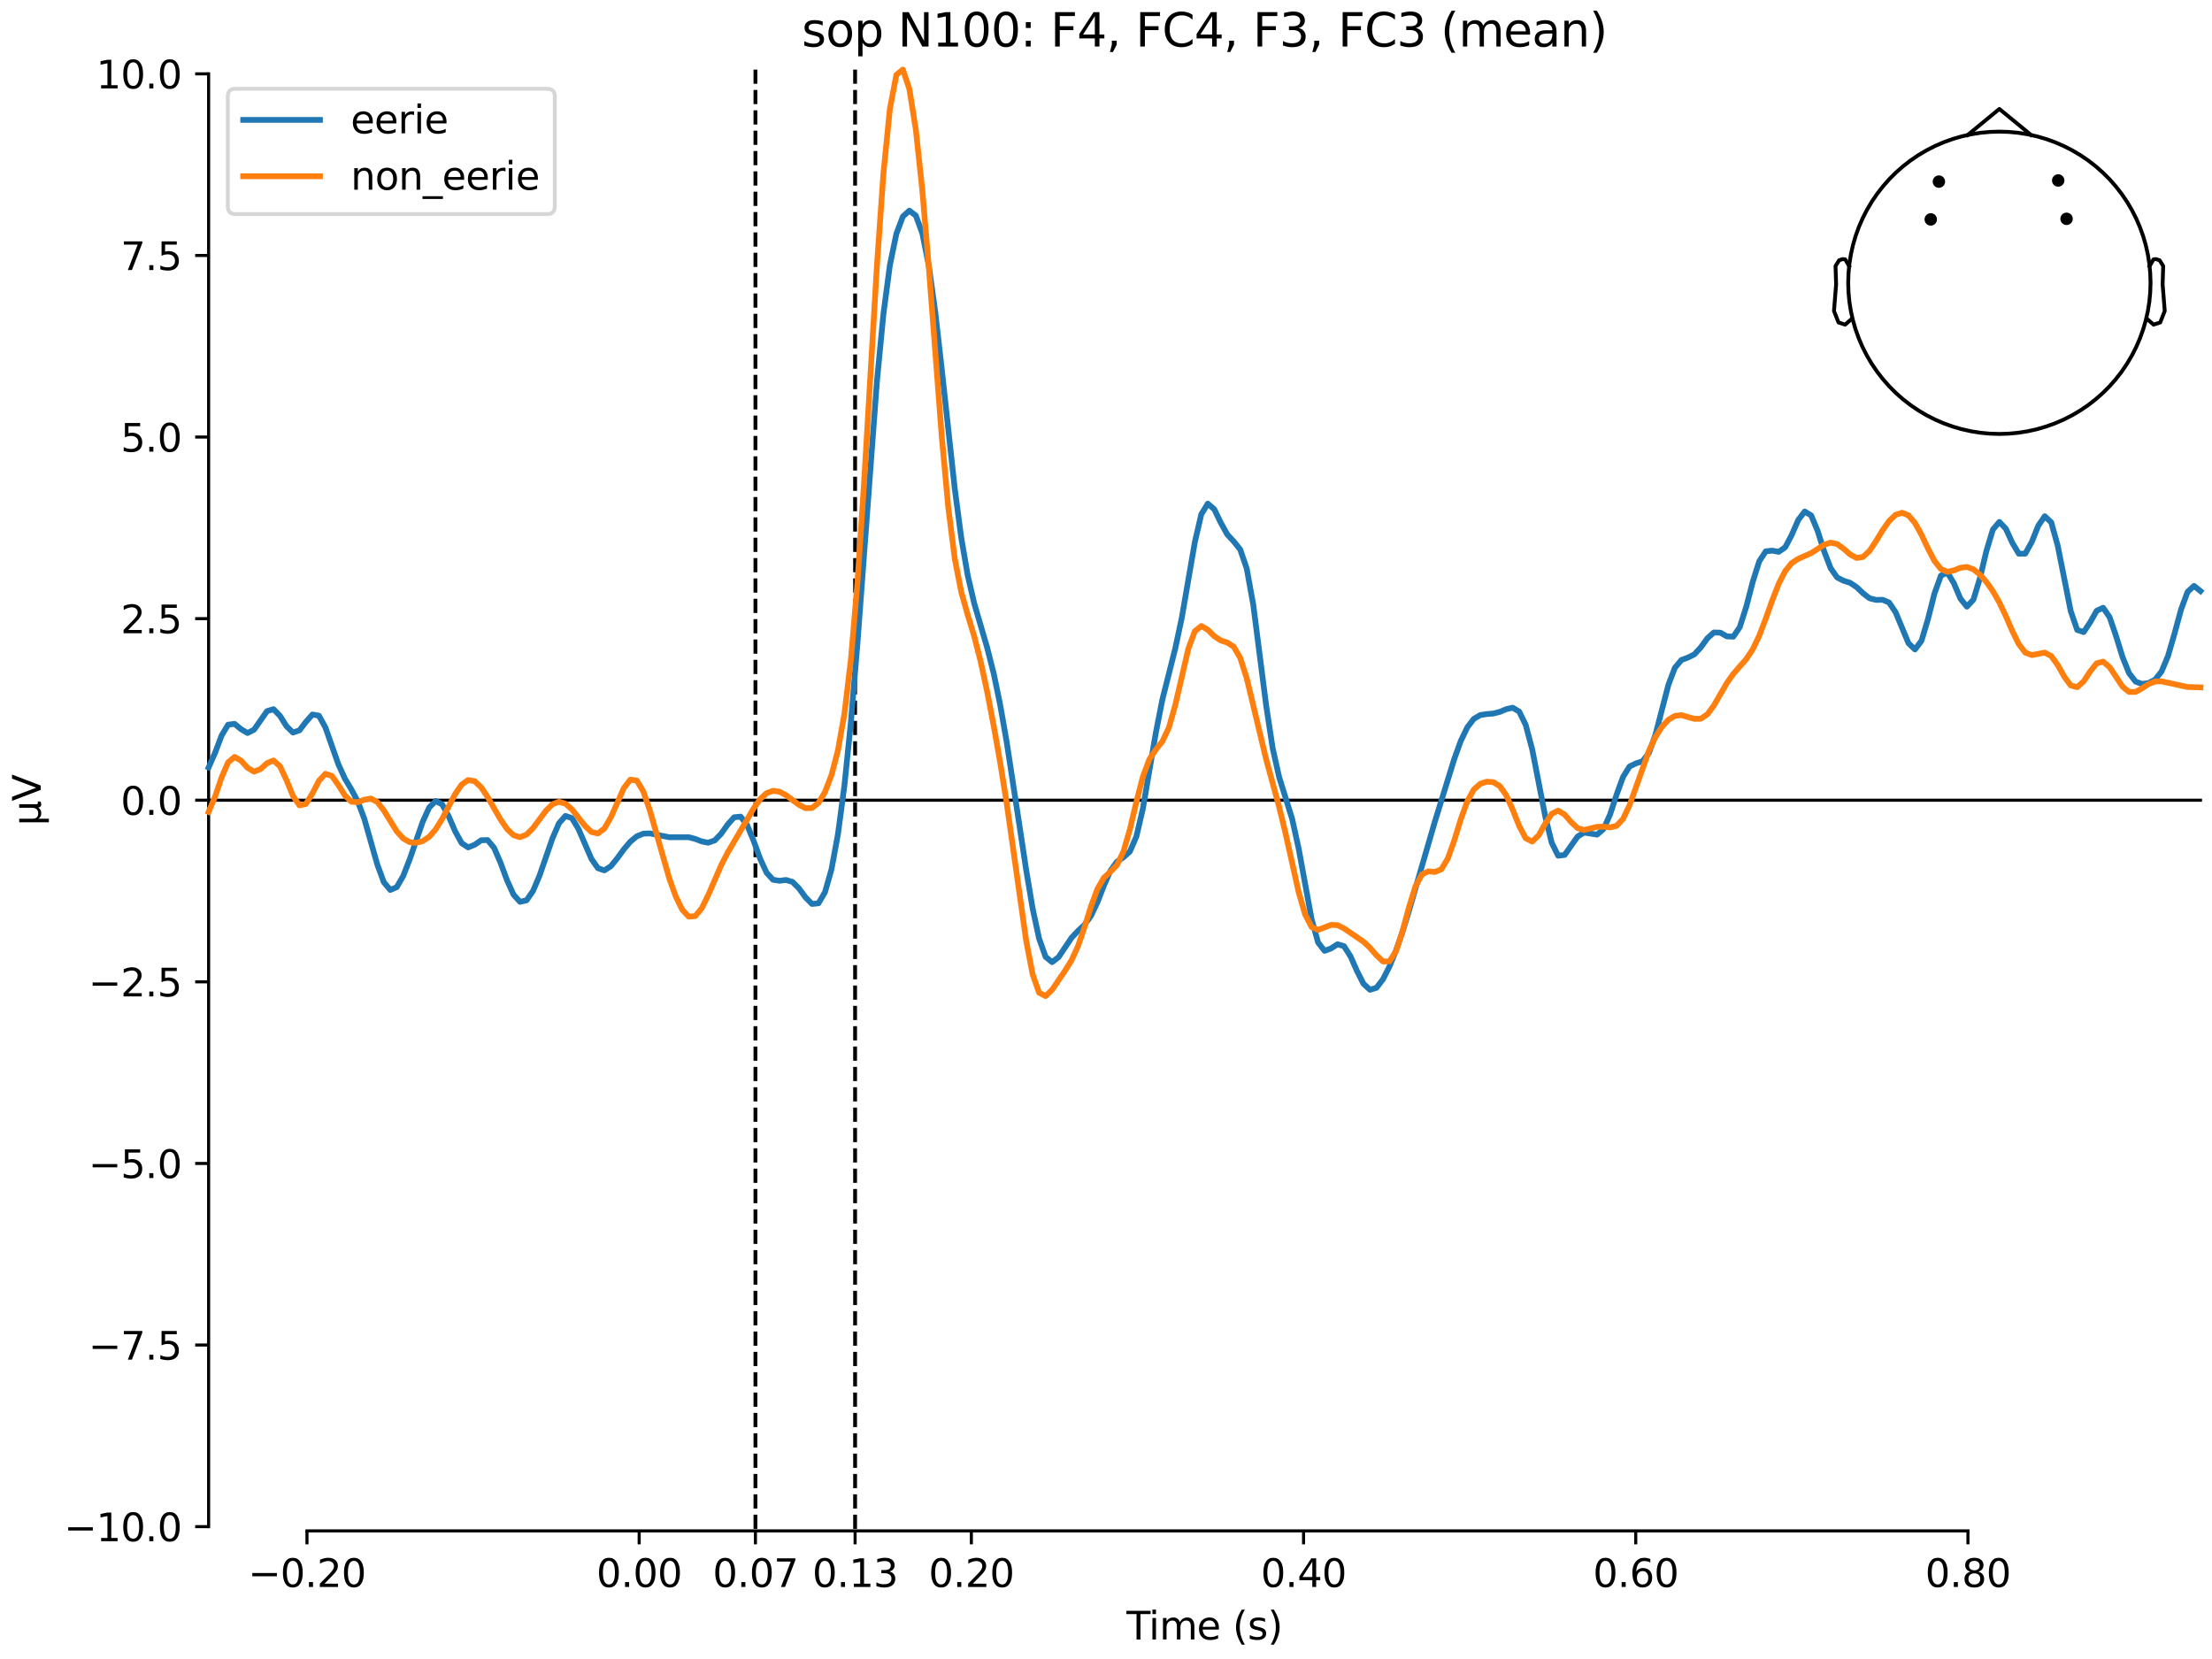 <?xml version="1.0" encoding="utf-8" standalone="no"?>
<!DOCTYPE svg PUBLIC "-//W3C//DTD SVG 1.1//EN"
  "http://www.w3.org/Graphics/SVG/1.1/DTD/svg11.dtd">
<svg xmlns:xlink="http://www.w3.org/1999/xlink" width="576pt" height="432pt" viewBox="0 0 576 432" xmlns="http://www.w3.org/2000/svg" version="1.1">
 <defs>
  <style type="text/css">*{stroke-linejoin: round; stroke-linecap: butt}</style>
 </defs>
 <g id="figure_1">
  <g id="patch_1">
   <path d="M 0 432 
L 576 432 
L 576 0 
L 0 0 
z
" style="fill: #ffffff"/>
  </g>
  <g id="axes_1">
   <g id="patch_2">
    <path d="M 54.324 398.644 
L 573 398.644 
L 573 18.118 
L 54.324 18.118 
L 54.324 398.644 
z
" style="fill: none; opacity: 0"/>
   </g>
   <g id="patch_3">
    <path d="M 54.324 397.529 
L 54.324 19.233 
" style="fill: none; stroke: #000000; stroke-width: 0.8; stroke-linejoin: miter; stroke-linecap: square"/>
   </g>
   <g id="LineCollection_1">
    <path d="M 196.715 18.118 
L 196.715 398.644 
" clip-path="url(#p5f162e9751)" style="fill: none; stroke-dasharray: 3.7,1.6; stroke-dashoffset: 0; stroke: #000000"/>
    <path d="M 222.665 18.118 
L 222.665 398.644 
" clip-path="url(#p5f162e9751)" style="fill: none; stroke-dasharray: 3.7,1.6; stroke-dashoffset: 0; stroke: #000000"/>
   </g>
   <g id="matplotlib.axis_1">
    <g id="xtick_1">
     <g id="line2d_1">
      <defs>
       <path id="m1d32b8c3c7" d="M 0 0 
L 0 3.5 
" style="stroke: #000000; stroke-width: 0.8"/>
      </defs>
      <g>
       <use xlink:href="#m1d32b8c3c7" x="79.936" y="398.644" style="stroke: #000000; stroke-width: 0.8"/>
      </g>
     </g>
     <g id="text_1">
      <!-- −0.20 -->
      <g transform="translate(64.614 413.242) scale(0.1 -0.1)">
       <defs>
        <path id="DejaVuSans-2212" d="M 678 2272 
L 4684 2272 
L 4684 1741 
L 678 1741 
L 678 2272 
z
" transform="scale(0.016)"/>
        <path id="DejaVuSans-30" d="M 2034 4250 
Q 1547 4250 1301 3770 
Q 1056 3291 1056 2328 
Q 1056 1369 1301 889 
Q 1547 409 2034 409 
Q 2525 409 2770 889 
Q 3016 1369 3016 2328 
Q 3016 3291 2770 3770 
Q 2525 4250 2034 4250 
z
M 2034 4750 
Q 2819 4750 3233 4129 
Q 3647 3509 3647 2328 
Q 3647 1150 3233 529 
Q 2819 -91 2034 -91 
Q 1250 -91 836 529 
Q 422 1150 422 2328 
Q 422 3509 836 4129 
Q 1250 4750 2034 4750 
z
" transform="scale(0.016)"/>
        <path id="DejaVuSans-2e" d="M 684 794 
L 1344 794 
L 1344 0 
L 684 0 
L 684 794 
z
" transform="scale(0.016)"/>
        <path id="DejaVuSans-32" d="M 1228 531 
L 3431 531 
L 3431 0 
L 469 0 
L 469 531 
Q 828 903 1448 1529 
Q 2069 2156 2228 2338 
Q 2531 2678 2651 2914 
Q 2772 3150 2772 3378 
Q 2772 3750 2511 3984 
Q 2250 4219 1831 4219 
Q 1534 4219 1204 4116 
Q 875 4013 500 3803 
L 500 4441 
Q 881 4594 1212 4672 
Q 1544 4750 1819 4750 
Q 2544 4750 2975 4387 
Q 3406 4025 3406 3419 
Q 3406 3131 3298 2873 
Q 3191 2616 2906 2266 
Q 2828 2175 2409 1742 
Q 1991 1309 1228 531 
z
" transform="scale(0.016)"/>
       </defs>
       <use xlink:href="#DejaVuSans-2212"/>
       <use xlink:href="#DejaVuSans-30" transform="translate(83.789 0)"/>
       <use xlink:href="#DejaVuSans-2e" transform="translate(147.412 0)"/>
       <use xlink:href="#DejaVuSans-32" transform="translate(179.199 0)"/>
       <use xlink:href="#DejaVuSans-30" transform="translate(242.822 0)"/>
      </g>
     </g>
    </g>
    <g id="xtick_2">
     <g id="line2d_2">
      <g>
       <use xlink:href="#m1d32b8c3c7" x="166.439" y="398.644" style="stroke: #000000; stroke-width: 0.8"/>
      </g>
     </g>
     <g id="text_2">
      <!-- 0.00 -->
      <g transform="translate(155.306 413.242) scale(0.1 -0.1)">
       <use xlink:href="#DejaVuSans-30"/>
       <use xlink:href="#DejaVuSans-2e" transform="translate(63.623 0)"/>
       <use xlink:href="#DejaVuSans-30" transform="translate(95.41 0)"/>
       <use xlink:href="#DejaVuSans-30" transform="translate(159.033 0)"/>
      </g>
     </g>
    </g>
    <g id="xtick_3">
     <g id="line2d_3">
      <g>
       <use xlink:href="#m1d32b8c3c7" x="196.715" y="398.644" style="stroke: #000000; stroke-width: 0.8"/>
      </g>
     </g>
     <g id="text_3">
      <!-- 0.07 -->
      <g transform="translate(185.582 413.242) scale(0.1 -0.1)">
       <defs>
        <path id="DejaVuSans-37" d="M 525 4666 
L 3525 4666 
L 3525 4397 
L 1831 0 
L 1172 0 
L 2766 4134 
L 525 4134 
L 525 4666 
z
" transform="scale(0.016)"/>
       </defs>
       <use xlink:href="#DejaVuSans-30"/>
       <use xlink:href="#DejaVuSans-2e" transform="translate(63.623 0)"/>
       <use xlink:href="#DejaVuSans-30" transform="translate(95.41 0)"/>
       <use xlink:href="#DejaVuSans-37" transform="translate(159.033 0)"/>
      </g>
     </g>
    </g>
    <g id="xtick_4">
     <g id="line2d_4">
      <g>
       <use xlink:href="#m1d32b8c3c7" x="222.665" y="398.644" style="stroke: #000000; stroke-width: 0.8"/>
      </g>
     </g>
     <g id="text_4">
      <!-- 0.13 -->
      <g transform="translate(211.533 413.242) scale(0.1 -0.1)">
       <defs>
        <path id="DejaVuSans-31" d="M 794 531 
L 1825 531 
L 1825 4091 
L 703 3866 
L 703 4441 
L 1819 4666 
L 2450 4666 
L 2450 531 
L 3481 531 
L 3481 0 
L 794 0 
L 794 531 
z
" transform="scale(0.016)"/>
        <path id="DejaVuSans-33" d="M 2597 2516 
Q 3050 2419 3304 2112 
Q 3559 1806 3559 1356 
Q 3559 666 3084 287 
Q 2609 -91 1734 -91 
Q 1441 -91 1130 -33 
Q 819 25 488 141 
L 488 750 
Q 750 597 1062 519 
Q 1375 441 1716 441 
Q 2309 441 2620 675 
Q 2931 909 2931 1356 
Q 2931 1769 2642 2001 
Q 2353 2234 1838 2234 
L 1294 2234 
L 1294 2753 
L 1863 2753 
Q 2328 2753 2575 2939 
Q 2822 3125 2822 3475 
Q 2822 3834 2567 4026 
Q 2313 4219 1838 4219 
Q 1578 4219 1281 4162 
Q 984 4106 628 3988 
L 628 4550 
Q 988 4650 1302 4700 
Q 1616 4750 1894 4750 
Q 2613 4750 3031 4423 
Q 3450 4097 3450 3541 
Q 3450 3153 3228 2886 
Q 3006 2619 2597 2516 
z
" transform="scale(0.016)"/>
       </defs>
       <use xlink:href="#DejaVuSans-30"/>
       <use xlink:href="#DejaVuSans-2e" transform="translate(63.623 0)"/>
       <use xlink:href="#DejaVuSans-31" transform="translate(95.41 0)"/>
       <use xlink:href="#DejaVuSans-33" transform="translate(159.033 0)"/>
      </g>
     </g>
    </g>
    <g id="xtick_5">
     <g id="line2d_5">
      <g>
       <use xlink:href="#m1d32b8c3c7" x="252.941" y="398.644" style="stroke: #000000; stroke-width: 0.8"/>
      </g>
     </g>
     <g id="text_5">
      <!-- 0.20 -->
      <g transform="translate(241.808 413.242) scale(0.1 -0.1)">
       <use xlink:href="#DejaVuSans-30"/>
       <use xlink:href="#DejaVuSans-2e" transform="translate(63.623 0)"/>
       <use xlink:href="#DejaVuSans-32" transform="translate(95.41 0)"/>
       <use xlink:href="#DejaVuSans-30" transform="translate(159.033 0)"/>
      </g>
     </g>
    </g>
    <g id="xtick_6">
     <g id="line2d_6">
      <g>
       <use xlink:href="#m1d32b8c3c7" x="339.443" y="398.644" style="stroke: #000000; stroke-width: 0.8"/>
      </g>
     </g>
     <g id="text_6">
      <!-- 0.40 -->
      <g transform="translate(328.311 413.242) scale(0.1 -0.1)">
       <defs>
        <path id="DejaVuSans-34" d="M 2419 4116 
L 825 1625 
L 2419 1625 
L 2419 4116 
z
M 2253 4666 
L 3047 4666 
L 3047 1625 
L 3713 1625 
L 3713 1100 
L 3047 1100 
L 3047 0 
L 2419 0 
L 2419 1100 
L 313 1100 
L 313 1709 
L 2253 4666 
z
" transform="scale(0.016)"/>
       </defs>
       <use xlink:href="#DejaVuSans-30"/>
       <use xlink:href="#DejaVuSans-2e" transform="translate(63.623 0)"/>
       <use xlink:href="#DejaVuSans-34" transform="translate(95.41 0)"/>
       <use xlink:href="#DejaVuSans-30" transform="translate(159.033 0)"/>
      </g>
     </g>
    </g>
    <g id="xtick_7">
     <g id="line2d_7">
      <g>
       <use xlink:href="#m1d32b8c3c7" x="425.946" y="398.644" style="stroke: #000000; stroke-width: 0.8"/>
      </g>
     </g>
     <g id="text_7">
      <!-- 0.60 -->
      <g transform="translate(414.813 413.242) scale(0.1 -0.1)">
       <defs>
        <path id="DejaVuSans-36" d="M 2113 2584 
Q 1688 2584 1439 2293 
Q 1191 2003 1191 1497 
Q 1191 994 1439 701 
Q 1688 409 2113 409 
Q 2538 409 2786 701 
Q 3034 994 3034 1497 
Q 3034 2003 2786 2293 
Q 2538 2584 2113 2584 
z
M 3366 4563 
L 3366 3988 
Q 3128 4100 2886 4159 
Q 2644 4219 2406 4219 
Q 1781 4219 1451 3797 
Q 1122 3375 1075 2522 
Q 1259 2794 1537 2939 
Q 1816 3084 2150 3084 
Q 2853 3084 3261 2657 
Q 3669 2231 3669 1497 
Q 3669 778 3244 343 
Q 2819 -91 2113 -91 
Q 1303 -91 875 529 
Q 447 1150 447 2328 
Q 447 3434 972 4092 
Q 1497 4750 2381 4750 
Q 2619 4750 2861 4703 
Q 3103 4656 3366 4563 
z
" transform="scale(0.016)"/>
       </defs>
       <use xlink:href="#DejaVuSans-30"/>
       <use xlink:href="#DejaVuSans-2e" transform="translate(63.623 0)"/>
       <use xlink:href="#DejaVuSans-36" transform="translate(95.41 0)"/>
       <use xlink:href="#DejaVuSans-30" transform="translate(159.033 0)"/>
      </g>
     </g>
    </g>
    <g id="xtick_8">
     <g id="line2d_8">
      <g>
       <use xlink:href="#m1d32b8c3c7" x="512.448" y="398.644" style="stroke: #000000; stroke-width: 0.8"/>
      </g>
     </g>
     <g id="text_8">
      <!-- 0.80 -->
      <g transform="translate(501.315 413.242) scale(0.1 -0.1)">
       <defs>
        <path id="DejaVuSans-38" d="M 2034 2216 
Q 1584 2216 1326 1975 
Q 1069 1734 1069 1313 
Q 1069 891 1326 650 
Q 1584 409 2034 409 
Q 2484 409 2743 651 
Q 3003 894 3003 1313 
Q 3003 1734 2745 1975 
Q 2488 2216 2034 2216 
z
M 1403 2484 
Q 997 2584 770 2862 
Q 544 3141 544 3541 
Q 544 4100 942 4425 
Q 1341 4750 2034 4750 
Q 2731 4750 3128 4425 
Q 3525 4100 3525 3541 
Q 3525 3141 3298 2862 
Q 3072 2584 2669 2484 
Q 3125 2378 3379 2068 
Q 3634 1759 3634 1313 
Q 3634 634 3220 271 
Q 2806 -91 2034 -91 
Q 1263 -91 848 271 
Q 434 634 434 1313 
Q 434 1759 690 2068 
Q 947 2378 1403 2484 
z
M 1172 3481 
Q 1172 3119 1398 2916 
Q 1625 2713 2034 2713 
Q 2441 2713 2670 2916 
Q 2900 3119 2900 3481 
Q 2900 3844 2670 4047 
Q 2441 4250 2034 4250 
Q 1625 4250 1398 4047 
Q 1172 3844 1172 3481 
z
" transform="scale(0.016)"/>
       </defs>
       <use xlink:href="#DejaVuSans-30"/>
       <use xlink:href="#DejaVuSans-2e" transform="translate(63.623 0)"/>
       <use xlink:href="#DejaVuSans-38" transform="translate(95.41 0)"/>
       <use xlink:href="#DejaVuSans-30" transform="translate(159.033 0)"/>
      </g>
     </g>
    </g>
    <g id="text_9">
     <!-- Time (s) -->
     <g transform="translate(293.333 426.92) scale(0.1 -0.1)">
      <defs>
       <path id="DejaVuSans-54" d="M -19 4666 
L 3928 4666 
L 3928 4134 
L 2272 4134 
L 2272 0 
L 1638 0 
L 1638 4134 
L -19 4134 
L -19 4666 
z
" transform="scale(0.016)"/>
       <path id="DejaVuSans-69" d="M 603 3500 
L 1178 3500 
L 1178 0 
L 603 0 
L 603 3500 
z
M 603 4863 
L 1178 4863 
L 1178 4134 
L 603 4134 
L 603 4863 
z
" transform="scale(0.016)"/>
       <path id="DejaVuSans-6d" d="M 3328 2828 
Q 3544 3216 3844 3400 
Q 4144 3584 4550 3584 
Q 5097 3584 5394 3201 
Q 5691 2819 5691 2113 
L 5691 0 
L 5113 0 
L 5113 2094 
Q 5113 2597 4934 2840 
Q 4756 3084 4391 3084 
Q 3944 3084 3684 2787 
Q 3425 2491 3425 1978 
L 3425 0 
L 2847 0 
L 2847 2094 
Q 2847 2600 2669 2842 
Q 2491 3084 2119 3084 
Q 1678 3084 1418 2786 
Q 1159 2488 1159 1978 
L 1159 0 
L 581 0 
L 581 3500 
L 1159 3500 
L 1159 2956 
Q 1356 3278 1631 3431 
Q 1906 3584 2284 3584 
Q 2666 3584 2933 3390 
Q 3200 3197 3328 2828 
z
" transform="scale(0.016)"/>
       <path id="DejaVuSans-65" d="M 3597 1894 
L 3597 1613 
L 953 1613 
Q 991 1019 1311 708 
Q 1631 397 2203 397 
Q 2534 397 2845 478 
Q 3156 559 3463 722 
L 3463 178 
Q 3153 47 2828 -22 
Q 2503 -91 2169 -91 
Q 1331 -91 842 396 
Q 353 884 353 1716 
Q 353 2575 817 3079 
Q 1281 3584 2069 3584 
Q 2775 3584 3186 3129 
Q 3597 2675 3597 1894 
z
M 3022 2063 
Q 3016 2534 2758 2815 
Q 2500 3097 2075 3097 
Q 1594 3097 1305 2825 
Q 1016 2553 972 2059 
L 3022 2063 
z
" transform="scale(0.016)"/>
       <path id="DejaVuSans-20" transform="scale(0.016)"/>
       <path id="DejaVuSans-28" d="M 1984 4856 
Q 1566 4138 1362 3434 
Q 1159 2731 1159 2009 
Q 1159 1288 1364 580 
Q 1569 -128 1984 -844 
L 1484 -844 
Q 1016 -109 783 600 
Q 550 1309 550 2009 
Q 550 2706 781 3412 
Q 1013 4119 1484 4856 
L 1984 4856 
z
" transform="scale(0.016)"/>
       <path id="DejaVuSans-73" d="M 2834 3397 
L 2834 2853 
Q 2591 2978 2328 3040 
Q 2066 3103 1784 3103 
Q 1356 3103 1142 2972 
Q 928 2841 928 2578 
Q 928 2378 1081 2264 
Q 1234 2150 1697 2047 
L 1894 2003 
Q 2506 1872 2764 1633 
Q 3022 1394 3022 966 
Q 3022 478 2636 193 
Q 2250 -91 1575 -91 
Q 1294 -91 989 -36 
Q 684 19 347 128 
L 347 722 
Q 666 556 975 473 
Q 1284 391 1588 391 
Q 1994 391 2212 530 
Q 2431 669 2431 922 
Q 2431 1156 2273 1281 
Q 2116 1406 1581 1522 
L 1381 1569 
Q 847 1681 609 1914 
Q 372 2147 372 2553 
Q 372 3047 722 3315 
Q 1072 3584 1716 3584 
Q 2034 3584 2315 3537 
Q 2597 3491 2834 3397 
z
" transform="scale(0.016)"/>
       <path id="DejaVuSans-29" d="M 513 4856 
L 1013 4856 
Q 1481 4119 1714 3412 
Q 1947 2706 1947 2009 
Q 1947 1309 1714 600 
Q 1481 -109 1013 -844 
L 513 -844 
Q 928 -128 1133 580 
Q 1338 1288 1338 2009 
Q 1338 2731 1133 3434 
Q 928 4138 513 4856 
z
" transform="scale(0.016)"/>
      </defs>
      <use xlink:href="#DejaVuSans-54"/>
      <use xlink:href="#DejaVuSans-69" transform="translate(57.959 0)"/>
      <use xlink:href="#DejaVuSans-6d" transform="translate(85.742 0)"/>
      <use xlink:href="#DejaVuSans-65" transform="translate(183.154 0)"/>
      <use xlink:href="#DejaVuSans-20" transform="translate(244.678 0)"/>
      <use xlink:href="#DejaVuSans-28" transform="translate(276.465 0)"/>
      <use xlink:href="#DejaVuSans-73" transform="translate(315.479 0)"/>
      <use xlink:href="#DejaVuSans-29" transform="translate(367.578 0)"/>
     </g>
    </g>
   </g>
   <g id="matplotlib.axis_2">
    <g id="ytick_1">
     <g id="line2d_9">
      <defs>
       <path id="m1093e16b75" d="M 0 0 
L -3.5 0 
" style="stroke: #000000; stroke-width: 0.8"/>
      </defs>
      <g>
       <use xlink:href="#m1093e16b75" x="54.324" y="397.529" style="stroke: #000000; stroke-width: 0.8"/>
      </g>
     </g>
     <g id="text_10">
      <!-- −10.0 -->
      <g transform="translate(16.678 401.329) scale(0.1 -0.1)">
       <use xlink:href="#DejaVuSans-2212"/>
       <use xlink:href="#DejaVuSans-31" transform="translate(83.789 0)"/>
       <use xlink:href="#DejaVuSans-30" transform="translate(147.412 0)"/>
       <use xlink:href="#DejaVuSans-2e" transform="translate(211.035 0)"/>
       <use xlink:href="#DejaVuSans-30" transform="translate(242.822 0)"/>
      </g>
     </g>
    </g>
    <g id="ytick_2">
     <g id="line2d_10">
      <g>
       <use xlink:href="#m1093e16b75" x="54.324" y="350.242" style="stroke: #000000; stroke-width: 0.8"/>
      </g>
     </g>
     <g id="text_11">
      <!-- −7.5 -->
      <g transform="translate(23.041 354.041) scale(0.1 -0.1)">
       <defs>
        <path id="DejaVuSans-35" d="M 691 4666 
L 3169 4666 
L 3169 4134 
L 1269 4134 
L 1269 2991 
Q 1406 3038 1543 3061 
Q 1681 3084 1819 3084 
Q 2600 3084 3056 2656 
Q 3513 2228 3513 1497 
Q 3513 744 3044 326 
Q 2575 -91 1722 -91 
Q 1428 -91 1123 -41 
Q 819 9 494 109 
L 494 744 
Q 775 591 1075 516 
Q 1375 441 1709 441 
Q 2250 441 2565 725 
Q 2881 1009 2881 1497 
Q 2881 1984 2565 2268 
Q 2250 2553 1709 2553 
Q 1456 2553 1204 2497 
Q 953 2441 691 2322 
L 691 4666 
z
" transform="scale(0.016)"/>
       </defs>
       <use xlink:href="#DejaVuSans-2212"/>
       <use xlink:href="#DejaVuSans-37" transform="translate(83.789 0)"/>
       <use xlink:href="#DejaVuSans-2e" transform="translate(147.412 0)"/>
       <use xlink:href="#DejaVuSans-35" transform="translate(179.199 0)"/>
      </g>
     </g>
    </g>
    <g id="ytick_3">
     <g id="line2d_11">
      <g>
       <use xlink:href="#m1093e16b75" x="54.324" y="302.955" style="stroke: #000000; stroke-width: 0.8"/>
      </g>
     </g>
     <g id="text_12">
      <!-- −5.0 -->
      <g transform="translate(23.041 306.754) scale(0.1 -0.1)">
       <use xlink:href="#DejaVuSans-2212"/>
       <use xlink:href="#DejaVuSans-35" transform="translate(83.789 0)"/>
       <use xlink:href="#DejaVuSans-2e" transform="translate(147.412 0)"/>
       <use xlink:href="#DejaVuSans-30" transform="translate(179.199 0)"/>
      </g>
     </g>
    </g>
    <g id="ytick_4">
     <g id="line2d_12">
      <g>
       <use xlink:href="#m1093e16b75" x="54.324" y="255.668" style="stroke: #000000; stroke-width: 0.8"/>
      </g>
     </g>
     <g id="text_13">
      <!-- −2.5 -->
      <g transform="translate(23.041 259.467) scale(0.1 -0.1)">
       <use xlink:href="#DejaVuSans-2212"/>
       <use xlink:href="#DejaVuSans-32" transform="translate(83.789 0)"/>
       <use xlink:href="#DejaVuSans-2e" transform="translate(147.412 0)"/>
       <use xlink:href="#DejaVuSans-35" transform="translate(179.199 0)"/>
      </g>
     </g>
    </g>
    <g id="ytick_5">
     <g id="line2d_13">
      <g>
       <use xlink:href="#m1093e16b75" x="54.324" y="208.381" style="stroke: #000000; stroke-width: 0.8"/>
      </g>
     </g>
     <g id="text_14">
      <!-- 0.0 -->
      <g transform="translate(31.421 212.18) scale(0.1 -0.1)">
       <use xlink:href="#DejaVuSans-30"/>
       <use xlink:href="#DejaVuSans-2e" transform="translate(63.623 0)"/>
       <use xlink:href="#DejaVuSans-30" transform="translate(95.41 0)"/>
      </g>
     </g>
    </g>
    <g id="ytick_6">
     <g id="line2d_14">
      <g>
       <use xlink:href="#m1093e16b75" x="54.324" y="161.094" style="stroke: #000000; stroke-width: 0.8"/>
      </g>
     </g>
     <g id="text_15">
      <!-- 2.5 -->
      <g transform="translate(31.421 164.893) scale(0.1 -0.1)">
       <use xlink:href="#DejaVuSans-32"/>
       <use xlink:href="#DejaVuSans-2e" transform="translate(63.623 0)"/>
       <use xlink:href="#DejaVuSans-35" transform="translate(95.41 0)"/>
      </g>
     </g>
    </g>
    <g id="ytick_7">
     <g id="line2d_15">
      <g>
       <use xlink:href="#m1093e16b75" x="54.324" y="113.807" style="stroke: #000000; stroke-width: 0.8"/>
      </g>
     </g>
     <g id="text_16">
      <!-- 5.0 -->
      <g transform="translate(31.421 117.606) scale(0.1 -0.1)">
       <use xlink:href="#DejaVuSans-35"/>
       <use xlink:href="#DejaVuSans-2e" transform="translate(63.623 0)"/>
       <use xlink:href="#DejaVuSans-30" transform="translate(95.41 0)"/>
      </g>
     </g>
    </g>
    <g id="ytick_8">
     <g id="line2d_16">
      <g>
       <use xlink:href="#m1093e16b75" x="54.324" y="66.52" style="stroke: #000000; stroke-width: 0.8"/>
      </g>
     </g>
     <g id="text_17">
      <!-- 7.5 -->
      <g transform="translate(31.421 70.319) scale(0.1 -0.1)">
       <use xlink:href="#DejaVuSans-37"/>
       <use xlink:href="#DejaVuSans-2e" transform="translate(63.623 0)"/>
       <use xlink:href="#DejaVuSans-35" transform="translate(95.41 0)"/>
      </g>
     </g>
    </g>
    <g id="ytick_9">
     <g id="line2d_17">
      <g>
       <use xlink:href="#m1093e16b75" x="54.324" y="19.233" style="stroke: #000000; stroke-width: 0.8"/>
      </g>
     </g>
     <g id="text_18">
      <!-- 10.0 -->
      <g transform="translate(25.058 23.032) scale(0.1 -0.1)">
       <use xlink:href="#DejaVuSans-31"/>
       <use xlink:href="#DejaVuSans-30" transform="translate(63.623 0)"/>
       <use xlink:href="#DejaVuSans-2e" transform="translate(127.246 0)"/>
       <use xlink:href="#DejaVuSans-30" transform="translate(159.033 0)"/>
      </g>
     </g>
    </g>
    <g id="text_19">
     <!-- µV -->
     <g transform="translate(10.599 214.982) rotate(-90) scale(0.1 -0.1)">
      <defs>
       <path id="DejaVuSans-b5" d="M 544 -1331 
L 544 3500 
L 1119 3500 
L 1119 1325 
Q 1119 872 1334 640 
Q 1550 409 1972 409 
Q 2434 409 2667 671 
Q 2900 934 2900 1459 
L 2900 3500 
L 3475 3500 
L 3475 806 
Q 3475 619 3529 530 
Q 3584 441 3700 441 
Q 3728 441 3778 458 
Q 3828 475 3916 513 
L 3916 50 
Q 3788 -22 3673 -56 
Q 3559 -91 3450 -91 
Q 3234 -91 3106 31 
Q 2978 153 2931 403 
Q 2775 156 2548 32 
Q 2322 -91 2016 -91 
Q 1697 -91 1473 31 
Q 1250 153 1119 397 
L 1119 -1331 
L 544 -1331 
z
" transform="scale(0.016)"/>
       <path id="DejaVuSans-56" d="M 1831 0 
L 50 4666 
L 709 4666 
L 2188 738 
L 3669 4666 
L 4325 4666 
L 2547 0 
L 1831 0 
z
" transform="scale(0.016)"/>
      </defs>
      <use xlink:href="#DejaVuSans-b5"/>
      <use xlink:href="#DejaVuSans-56" transform="translate(63.623 0)"/>
     </g>
    </g>
   </g>
   <g id="patch_4">
    <path d="M 79.936 398.644 
L 512.448 398.644 
" style="fill: none; stroke: #000000; stroke-width: 0.8; stroke-linejoin: miter; stroke-linecap: square"/>
   </g>
   <g id="patch_5">
    <path d="M 54.324 208.381 
L 573 208.381 
" style="fill: none; stroke: #000000; stroke-width: 0.8; stroke-linejoin: miter; stroke-linecap: square"/>
   </g>
   <g id="text_20">
    <!-- sop N100: F4, FC4, F3, FC3 (mean) -->
    <g transform="translate(208.781 12.118) scale(0.12 -0.12)">
     <defs>
      <path id="DejaVuSans-6f" d="M 1959 3097 
Q 1497 3097 1228 2736 
Q 959 2375 959 1747 
Q 959 1119 1226 758 
Q 1494 397 1959 397 
Q 2419 397 2687 759 
Q 2956 1122 2956 1747 
Q 2956 2369 2687 2733 
Q 2419 3097 1959 3097 
z
M 1959 3584 
Q 2709 3584 3137 3096 
Q 3566 2609 3566 1747 
Q 3566 888 3137 398 
Q 2709 -91 1959 -91 
Q 1206 -91 779 398 
Q 353 888 353 1747 
Q 353 2609 779 3096 
Q 1206 3584 1959 3584 
z
" transform="scale(0.016)"/>
      <path id="DejaVuSans-70" d="M 1159 525 
L 1159 -1331 
L 581 -1331 
L 581 3500 
L 1159 3500 
L 1159 2969 
Q 1341 3281 1617 3432 
Q 1894 3584 2278 3584 
Q 2916 3584 3314 3078 
Q 3713 2572 3713 1747 
Q 3713 922 3314 415 
Q 2916 -91 2278 -91 
Q 1894 -91 1617 61 
Q 1341 213 1159 525 
z
M 3116 1747 
Q 3116 2381 2855 2742 
Q 2594 3103 2138 3103 
Q 1681 3103 1420 2742 
Q 1159 2381 1159 1747 
Q 1159 1113 1420 752 
Q 1681 391 2138 391 
Q 2594 391 2855 752 
Q 3116 1113 3116 1747 
z
" transform="scale(0.016)"/>
      <path id="DejaVuSans-4e" d="M 628 4666 
L 1478 4666 
L 3547 763 
L 3547 4666 
L 4159 4666 
L 4159 0 
L 3309 0 
L 1241 3903 
L 1241 0 
L 628 0 
L 628 4666 
z
" transform="scale(0.016)"/>
      <path id="DejaVuSans-3a" d="M 750 794 
L 1409 794 
L 1409 0 
L 750 0 
L 750 794 
z
M 750 3309 
L 1409 3309 
L 1409 2516 
L 750 2516 
L 750 3309 
z
" transform="scale(0.016)"/>
      <path id="DejaVuSans-46" d="M 628 4666 
L 3309 4666 
L 3309 4134 
L 1259 4134 
L 1259 2759 
L 3109 2759 
L 3109 2228 
L 1259 2228 
L 1259 0 
L 628 0 
L 628 4666 
z
" transform="scale(0.016)"/>
      <path id="DejaVuSans-2c" d="M 750 794 
L 1409 794 
L 1409 256 
L 897 -744 
L 494 -744 
L 750 256 
L 750 794 
z
" transform="scale(0.016)"/>
      <path id="DejaVuSans-43" d="M 4122 4306 
L 4122 3641 
Q 3803 3938 3442 4084 
Q 3081 4231 2675 4231 
Q 1875 4231 1450 3742 
Q 1025 3253 1025 2328 
Q 1025 1406 1450 917 
Q 1875 428 2675 428 
Q 3081 428 3442 575 
Q 3803 722 4122 1019 
L 4122 359 
Q 3791 134 3420 21 
Q 3050 -91 2638 -91 
Q 1578 -91 968 557 
Q 359 1206 359 2328 
Q 359 3453 968 4101 
Q 1578 4750 2638 4750 
Q 3056 4750 3426 4639 
Q 3797 4528 4122 4306 
z
" transform="scale(0.016)"/>
      <path id="DejaVuSans-61" d="M 2194 1759 
Q 1497 1759 1228 1600 
Q 959 1441 959 1056 
Q 959 750 1161 570 
Q 1363 391 1709 391 
Q 2188 391 2477 730 
Q 2766 1069 2766 1631 
L 2766 1759 
L 2194 1759 
z
M 3341 1997 
L 3341 0 
L 2766 0 
L 2766 531 
Q 2569 213 2275 61 
Q 1981 -91 1556 -91 
Q 1019 -91 701 211 
Q 384 513 384 1019 
Q 384 1609 779 1909 
Q 1175 2209 1959 2209 
L 2766 2209 
L 2766 2266 
Q 2766 2663 2505 2880 
Q 2244 3097 1772 3097 
Q 1472 3097 1187 3025 
Q 903 2953 641 2809 
L 641 3341 
Q 956 3463 1253 3523 
Q 1550 3584 1831 3584 
Q 2591 3584 2966 3190 
Q 3341 2797 3341 1997 
z
" transform="scale(0.016)"/>
      <path id="DejaVuSans-6e" d="M 3513 2113 
L 3513 0 
L 2938 0 
L 2938 2094 
Q 2938 2591 2744 2837 
Q 2550 3084 2163 3084 
Q 1697 3084 1428 2787 
Q 1159 2491 1159 1978 
L 1159 0 
L 581 0 
L 581 3500 
L 1159 3500 
L 1159 2956 
Q 1366 3272 1645 3428 
Q 1925 3584 2291 3584 
Q 2894 3584 3203 3211 
Q 3513 2838 3513 2113 
z
" transform="scale(0.016)"/>
     </defs>
     <use xlink:href="#DejaVuSans-73"/>
     <use xlink:href="#DejaVuSans-6f" transform="translate(52.1 0)"/>
     <use xlink:href="#DejaVuSans-70" transform="translate(113.281 0)"/>
     <use xlink:href="#DejaVuSans-20" transform="translate(176.758 0)"/>
     <use xlink:href="#DejaVuSans-4e" transform="translate(208.545 0)"/>
     <use xlink:href="#DejaVuSans-31" transform="translate(283.35 0)"/>
     <use xlink:href="#DejaVuSans-30" transform="translate(346.973 0)"/>
     <use xlink:href="#DejaVuSans-30" transform="translate(410.596 0)"/>
     <use xlink:href="#DejaVuSans-3a" transform="translate(474.219 0)"/>
     <use xlink:href="#DejaVuSans-20" transform="translate(507.91 0)"/>
     <use xlink:href="#DejaVuSans-46" transform="translate(539.697 0)"/>
     <use xlink:href="#DejaVuSans-34" transform="translate(597.217 0)"/>
     <use xlink:href="#DejaVuSans-2c" transform="translate(660.84 0)"/>
     <use xlink:href="#DejaVuSans-20" transform="translate(692.627 0)"/>
     <use xlink:href="#DejaVuSans-46" transform="translate(724.414 0)"/>
     <use xlink:href="#DejaVuSans-43" transform="translate(781.934 0)"/>
     <use xlink:href="#DejaVuSans-34" transform="translate(851.758 0)"/>
     <use xlink:href="#DejaVuSans-2c" transform="translate(915.381 0)"/>
     <use xlink:href="#DejaVuSans-20" transform="translate(947.168 0)"/>
     <use xlink:href="#DejaVuSans-46" transform="translate(978.955 0)"/>
     <use xlink:href="#DejaVuSans-33" transform="translate(1036.475 0)"/>
     <use xlink:href="#DejaVuSans-2c" transform="translate(1100.098 0)"/>
     <use xlink:href="#DejaVuSans-20" transform="translate(1131.885 0)"/>
     <use xlink:href="#DejaVuSans-46" transform="translate(1163.672 0)"/>
     <use xlink:href="#DejaVuSans-43" transform="translate(1221.191 0)"/>
     <use xlink:href="#DejaVuSans-33" transform="translate(1291.016 0)"/>
     <use xlink:href="#DejaVuSans-20" transform="translate(1354.639 0)"/>
     <use xlink:href="#DejaVuSans-28" transform="translate(1386.426 0)"/>
     <use xlink:href="#DejaVuSans-6d" transform="translate(1425.439 0)"/>
     <use xlink:href="#DejaVuSans-65" transform="translate(1522.852 0)"/>
     <use xlink:href="#DejaVuSans-61" transform="translate(1584.375 0)"/>
     <use xlink:href="#DejaVuSans-6e" transform="translate(1645.654 0)"/>
     <use xlink:href="#DejaVuSans-29" transform="translate(1709.033 0)"/>
    </g>
   </g>
   <g id="legend_1">
    <g id="patch_6">
     <path d="M 61.324 55.753 
L 142.466 55.753 
Q 144.466 55.753 144.466 53.753 
L 144.466 25.118 
Q 144.466 23.118 142.466 23.118 
L 61.324 23.118 
Q 59.324 23.118 59.324 25.118 
L 59.324 53.753 
Q 59.324 55.753 61.324 55.753 
z
" style="fill: #ffffff; opacity: 0.8; stroke: #cccccc; stroke-linejoin: miter"/>
    </g>
    <g id="line2d_18">
     <path d="M 63.324 31.217 
L 73.324 31.217 
L 83.324 31.217 
" style="fill: none; stroke: #1f77b4; stroke-width: 1.5; stroke-linecap: square"/>
    </g>
    <g id="text_21">
     <!-- eerie -->
     <g transform="translate(91.324 34.717) scale(0.1 -0.1)">
      <defs>
       <path id="DejaVuSans-72" d="M 2631 2963 
Q 2534 3019 2420 3045 
Q 2306 3072 2169 3072 
Q 1681 3072 1420 2755 
Q 1159 2438 1159 1844 
L 1159 0 
L 581 0 
L 581 3500 
L 1159 3500 
L 1159 2956 
Q 1341 3275 1631 3429 
Q 1922 3584 2338 3584 
Q 2397 3584 2469 3576 
Q 2541 3569 2628 3553 
L 2631 2963 
z
" transform="scale(0.016)"/>
      </defs>
      <use xlink:href="#DejaVuSans-65"/>
      <use xlink:href="#DejaVuSans-65" transform="translate(61.523 0)"/>
      <use xlink:href="#DejaVuSans-72" transform="translate(123.047 0)"/>
      <use xlink:href="#DejaVuSans-69" transform="translate(164.16 0)"/>
      <use xlink:href="#DejaVuSans-65" transform="translate(191.943 0)"/>
     </g>
    </g>
    <g id="line2d_19">
     <path d="M 63.324 45.895 
L 73.324 45.895 
L 83.324 45.895 
" style="fill: none; stroke: #ff7f0e; stroke-width: 1.5; stroke-linecap: square"/>
    </g>
    <g id="text_22">
     <!-- non_eerie -->
     <g transform="translate(91.324 49.395) scale(0.1 -0.1)">
      <defs>
       <path id="DejaVuSans-5f" d="M 3263 -1063 
L 3263 -1509 
L -63 -1509 
L -63 -1063 
L 3263 -1063 
z
" transform="scale(0.016)"/>
      </defs>
      <use xlink:href="#DejaVuSans-6e"/>
      <use xlink:href="#DejaVuSans-6f" transform="translate(63.379 0)"/>
      <use xlink:href="#DejaVuSans-6e" transform="translate(124.561 0)"/>
      <use xlink:href="#DejaVuSans-5f" transform="translate(187.939 0)"/>
      <use xlink:href="#DejaVuSans-65" transform="translate(237.939 0)"/>
      <use xlink:href="#DejaVuSans-65" transform="translate(299.463 0)"/>
      <use xlink:href="#DejaVuSans-72" transform="translate(360.986 0)"/>
      <use xlink:href="#DejaVuSans-69" transform="translate(402.1 0)"/>
      <use xlink:href="#DejaVuSans-65" transform="translate(429.883 0)"/>
     </g>
    </g>
   </g>
   <g id="line2d_20">
    <path d="M 54.324 199.832 
L 56.013 196.01 
L 57.703 191.533 
L 59.392 188.711 
L 61.082 188.491 
L 62.771 189.886 
L 64.461 190.876 
L 66.15 190.02 
L 69.529 185.182 
L 71.219 184.663 
L 72.908 186.404 
L 74.598 189.104 
L 76.287 190.753 
L 77.977 190.181 
L 79.666 187.964 
L 81.356 186.058 
L 83.045 186.356 
L 84.735 189.426 
L 88.114 199.028 
L 89.803 202.734 
L 91.493 205.569 
L 93.182 208.724 
L 94.872 213.237 
L 98.251 225.115 
L 99.94 229.71 
L 101.63 231.74 
L 103.319 231.006 
L 105.009 228.062 
L 106.698 223.727 
L 110.077 213.978 
L 111.767 210.26 
L 113.456 208.584 
L 115.146 209.478 
L 116.835 212.556 
L 118.525 216.475 
L 120.214 219.546 
L 121.904 220.661 
L 123.593 219.982 
L 125.283 218.802 
L 126.972 218.749 
L 128.662 220.786 
L 130.351 224.684 
L 132.041 229.241 
L 133.73 232.98 
L 135.42 234.836 
L 137.109 234.442 
L 138.799 232.001 
L 140.488 228.02 
L 143.867 218.274 
L 145.557 214.376 
L 147.246 212.462 
L 148.936 213.043 
L 150.625 215.847 
L 154.004 223.638 
L 155.694 226.077 
L 157.383 226.646 
L 159.073 225.552 
L 160.762 223.469 
L 162.452 221.149 
L 164.141 219.152 
L 165.831 217.771 
L 167.52 217.088 
L 169.21 217.011 
L 174.278 218.017 
L 179.347 218.008 
L 181.036 218.454 
L 182.726 219.104 
L 184.415 219.437 
L 186.105 218.845 
L 187.794 217.097 
L 189.484 214.704 
L 191.173 212.813 
L 192.863 212.652 
L 194.552 214.847 
L 196.242 218.943 
L 197.931 223.589 
L 199.621 227.26 
L 201.31 229.094 
L 203 229.351 
L 204.689 229.142 
L 206.379 229.652 
L 208.068 231.348 
L 209.758 233.673 
L 211.447 235.386 
L 213.137 235.211 
L 214.826 232.324 
L 216.516 226.384 
L 218.205 217.202 
L 219.895 204.477 
L 221.584 187.89 
L 223.274 167.579 
L 228.342 99.482 
L 230.032 81.841 
L 231.721 69.069 
L 233.411 60.884 
L 235.1 56.389 
L 236.79 54.844 
L 238.479 56.141 
L 240.169 60.744 
L 241.858 69.149 
L 243.548 81.281 
L 245.237 96.179 
L 248.616 127.241 
L 250.306 140.007 
L 251.995 149.836 
L 253.685 157.12 
L 257.064 168.684 
L 258.753 175.363 
L 260.443 183.524 
L 262.132 193.169 
L 265.511 215.263 
L 267.201 226.445 
L 268.89 236.525 
L 270.58 244.405 
L 272.269 249.161 
L 273.959 250.54 
L 275.648 249.237 
L 279.027 244.186 
L 280.716 242.391 
L 282.406 240.815 
L 284.095 238.496 
L 285.785 234.912 
L 287.474 230.564 
L 289.164 226.723 
L 290.853 224.373 
L 292.543 223.251 
L 294.232 221.722 
L 295.922 217.791 
L 297.611 210.529 
L 300.99 190.744 
L 302.68 182.162 
L 306.059 168.758 
L 307.748 160.808 
L 311.127 141.197 
L 312.817 133.92 
L 314.506 131.148 
L 316.196 132.617 
L 317.885 136.106 
L 319.575 139.156 
L 321.264 140.988 
L 322.954 143.094 
L 324.643 148.039 
L 326.333 157.38 
L 329.712 183.74 
L 331.401 194.833 
L 333.091 202.377 
L 336.47 213.23 
L 338.159 220.907 
L 341.538 239.34 
L 343.228 245.422 
L 344.917 247.597 
L 346.607 246.963 
L 348.296 245.878 
L 349.986 246.386 
L 351.675 249.043 
L 353.365 252.862 
L 355.054 256.18 
L 356.744 257.741 
L 358.433 257.212 
L 360.123 255.007 
L 361.812 251.679 
L 363.502 247.552 
L 365.191 242.701 
L 366.881 237.201 
L 373.639 213.936 
L 378.707 197.569 
L 380.397 192.926 
L 382.086 189.394 
L 383.776 187.197 
L 385.465 186.198 
L 387.155 185.937 
L 388.844 185.809 
L 390.534 185.376 
L 392.223 184.665 
L 393.913 184.284 
L 395.602 185.298 
L 397.292 188.77 
L 398.981 195.12 
L 402.36 212.49 
L 404.05 219.418 
L 405.739 222.828 
L 407.429 222.619 
L 410.808 217.833 
L 412.497 216.797 
L 415.876 217.335 
L 417.566 215.873 
L 419.255 212.103 
L 420.945 206.964 
L 422.634 202.319 
L 424.324 199.606 
L 426.013 198.772 
L 427.703 198.246 
L 429.392 196.063 
L 431.082 191.288 
L 434.461 178.291 
L 436.15 173.863 
L 437.84 171.862 
L 439.529 171.229 
L 441.219 170.393 
L 442.908 168.542 
L 444.598 166.212 
L 446.287 164.693 
L 447.977 164.743 
L 449.666 165.711 
L 451.356 165.783 
L 453.045 163.271 
L 454.735 157.961 
L 456.424 151.452 
L 458.114 146.139 
L 459.803 143.563 
L 461.493 143.386 
L 463.182 143.694 
L 464.872 142.505 
L 466.561 139.285 
L 468.251 135.414 
L 469.94 133.196 
L 471.63 134.219 
L 473.319 138.279 
L 475.009 143.571 
L 476.698 147.962 
L 478.388 150.374 
L 480.077 151.227 
L 481.767 151.761 
L 483.456 152.884 
L 485.146 154.494 
L 486.835 155.792 
L 488.525 156.221 
L 490.214 156.178 
L 491.904 156.886 
L 493.593 159.394 
L 496.972 167.511 
L 498.662 169.116 
L 500.351 166.85 
L 502.041 161.201 
L 503.73 154.545 
L 505.42 149.882 
L 507.109 149.11 
L 508.799 151.903 
L 510.488 155.88 
L 512.178 157.975 
L 513.867 156.162 
L 515.557 150.6 
L 517.246 143.509 
L 518.936 137.903 
L 520.625 135.908 
L 522.315 137.67 
L 524.004 141.339 
L 525.694 144.189 
L 527.383 144.164 
L 529.073 141.107 
L 530.762 136.892 
L 532.452 134.423 
L 534.141 136.027 
L 535.831 142.117 
L 539.21 159.118 
L 540.899 164.037 
L 542.589 164.592 
L 544.278 162.03 
L 545.968 159.052 
L 547.657 158.256 
L 549.347 160.734 
L 551.036 165.688 
L 552.726 171.153 
L 554.415 175.316 
L 556.105 177.49 
L 557.794 178.094 
L 559.484 177.871 
L 561.173 176.987 
L 562.863 174.858 
L 564.552 170.803 
L 566.242 164.978 
L 567.931 158.754 
L 569.621 154.141 
L 571.31 152.564 
L 573 153.913 
L 573 153.913 
" style="fill: none; stroke: #1f77b4; stroke-width: 1.5; stroke-linecap: square"/>
   </g>
   <g id="line2d_21">
    <path d="M 54.324 211.423 
L 56.013 207.432 
L 57.703 202.443 
L 59.392 198.527 
L 61.082 197.102 
L 62.771 198.068 
L 64.461 199.933 
L 66.15 200.929 
L 67.84 200.273 
L 69.529 198.73 
L 71.219 198.028 
L 72.908 199.528 
L 74.598 203.139 
L 76.287 207.241 
L 77.977 209.715 
L 79.666 209.344 
L 81.356 206.602 
L 83.045 203.322 
L 84.735 201.491 
L 86.424 202.046 
L 88.114 204.429 
L 89.803 207.126 
L 91.493 208.755 
L 93.182 208.903 
L 94.872 208.24 
L 96.561 207.938 
L 98.251 208.845 
L 99.94 211.028 
L 103.319 216.489 
L 105.009 218.349 
L 106.698 219.302 
L 108.388 219.481 
L 110.077 219.023 
L 111.767 217.89 
L 113.456 215.955 
L 115.146 213.214 
L 118.525 206.765 
L 120.214 204.311 
L 121.904 203.126 
L 123.593 203.409 
L 125.283 205.007 
L 126.972 207.532 
L 130.351 213.414 
L 132.041 215.865 
L 133.73 217.484 
L 135.42 218.003 
L 137.109 217.328 
L 138.799 215.628 
L 142.178 211.078 
L 143.867 209.421 
L 145.557 208.778 
L 147.246 209.276 
L 148.936 210.764 
L 152.315 215.041 
L 154.004 216.648 
L 155.694 217.025 
L 157.383 215.739 
L 159.073 212.818 
L 162.452 205.21 
L 164.141 203.015 
L 165.831 203.253 
L 167.52 206.093 
L 169.21 210.981 
L 174.278 228.72 
L 175.968 233.436 
L 177.657 236.886 
L 179.347 238.69 
L 181.036 238.552 
L 182.726 236.514 
L 184.415 233.093 
L 187.794 225.299 
L 189.484 222.014 
L 196.242 210.521 
L 197.931 208.114 
L 199.621 206.533 
L 201.31 205.922 
L 203 206.174 
L 204.689 207.064 
L 208.068 209.582 
L 209.758 210.446 
L 211.447 210.398 
L 213.137 209.059 
L 214.826 206.248 
L 216.516 201.838 
L 218.205 195.377 
L 219.895 185.806 
L 221.584 171.642 
L 223.274 151.755 
L 224.963 126.377 
L 228.342 69.332 
L 230.032 45.29 
L 231.721 28.362 
L 233.411 19.495 
L 235.1 18.118 
L 236.79 23.137 
L 238.479 33.764 
L 240.169 49.525 
L 241.858 69.556 
L 245.237 113.756 
L 246.927 132.12 
L 248.616 145.45 
L 250.306 154.137 
L 251.995 160.134 
L 253.685 165.708 
L 255.374 172.294 
L 257.064 180.167 
L 258.753 188.976 
L 260.443 198.531 
L 262.132 209.08 
L 267.201 244.874 
L 268.89 253.704 
L 270.58 258.493 
L 272.269 259.375 
L 273.959 257.742 
L 277.337 252.758 
L 279.027 250.042 
L 280.716 246.357 
L 282.406 241.44 
L 284.095 236.025 
L 285.785 231.431 
L 287.474 228.544 
L 289.164 226.99 
L 290.853 225.263 
L 292.543 221.747 
L 294.232 215.912 
L 295.922 208.773 
L 297.611 202.221 
L 299.301 197.705 
L 300.99 195.166 
L 302.68 193.064 
L 304.369 189.487 
L 306.059 183.526 
L 309.438 168.947 
L 311.127 164.376 
L 312.817 163.012 
L 314.506 163.996 
L 316.196 165.662 
L 317.885 166.774 
L 319.575 167.323 
L 321.264 168.41 
L 322.954 171.333 
L 324.643 176.591 
L 329.712 197.762 
L 333.091 210.125 
L 334.78 217.094 
L 338.159 232.288 
L 339.849 238.126 
L 341.538 241.371 
L 343.228 242.145 
L 346.607 240.838 
L 348.296 240.913 
L 349.986 241.758 
L 355.054 245.222 
L 356.744 246.804 
L 358.433 248.759 
L 360.123 250.359 
L 361.812 250.342 
L 363.502 247.717 
L 365.191 242.581 
L 366.881 236.295 
L 368.57 230.847 
L 370.26 227.696 
L 371.949 226.886 
L 373.639 227.063 
L 375.328 226.353 
L 377.018 223.546 
L 378.707 218.781 
L 380.397 213.318 
L 382.086 208.649 
L 383.776 205.603 
L 385.465 204.091 
L 387.155 203.551 
L 388.844 203.666 
L 390.534 204.69 
L 392.223 207.089 
L 393.913 210.862 
L 395.602 215.104 
L 397.292 218.285 
L 398.981 219.142 
L 400.671 217.507 
L 402.36 214.513 
L 404.05 211.93 
L 405.739 211.083 
L 407.429 212.116 
L 409.118 214.061 
L 410.808 215.634 
L 412.497 216.131 
L 415.876 215.3 
L 417.566 215.262 
L 419.255 215.452 
L 420.945 215.057 
L 422.634 213.232 
L 424.324 209.711 
L 429.392 195.485 
L 431.082 191.906 
L 432.771 189.251 
L 434.461 187.426 
L 436.15 186.415 
L 437.84 186.219 
L 441.219 187.193 
L 442.908 187.147 
L 444.598 185.995 
L 446.287 183.71 
L 449.666 177.873 
L 451.356 175.466 
L 454.735 171.602 
L 456.424 169.049 
L 458.114 165.505 
L 459.803 161.08 
L 461.493 156.322 
L 463.182 151.987 
L 464.872 148.69 
L 466.561 146.624 
L 468.251 145.524 
L 471.63 144.026 
L 475.009 141.855 
L 476.698 141.298 
L 478.388 141.666 
L 480.077 142.883 
L 481.767 144.37 
L 483.456 145.296 
L 485.146 145.022 
L 486.835 143.422 
L 488.525 140.888 
L 490.214 138.099 
L 491.904 135.684 
L 493.593 134.068 
L 495.283 133.522 
L 496.972 134.21 
L 498.662 136.188 
L 500.351 139.253 
L 502.041 142.828 
L 503.73 146.065 
L 505.42 148.189 
L 507.109 148.894 
L 508.799 148.523 
L 510.488 147.849 
L 512.178 147.628 
L 513.867 148.237 
L 515.557 149.614 
L 517.246 151.539 
L 518.936 153.923 
L 520.625 156.874 
L 522.315 160.441 
L 524.004 164.306 
L 525.694 167.742 
L 527.383 169.933 
L 529.073 170.581 
L 532.452 169.939 
L 534.141 170.837 
L 535.831 173.172 
L 537.52 176.181 
L 539.21 178.481 
L 540.899 178.942 
L 542.589 177.412 
L 544.278 174.837 
L 545.968 172.73 
L 547.657 172.285 
L 549.347 173.742 
L 552.726 178.814 
L 554.415 180.184 
L 556.105 180.175 
L 557.794 179.233 
L 559.484 178.132 
L 561.173 177.468 
L 562.863 177.42 
L 569.621 178.892 
L 573 178.992 
L 573 178.992 
" style="fill: none; stroke: #ff7f0e; stroke-width: 1.5; stroke-linecap: square"/>
   </g>
  </g>
  <g id="axes_2">
   <g id="PathCollection_1">
    <defs>
     <path id="C0_0_f229d907a3" d="M 0 1.118 
C 0.297 1.118 0.581 1 0.791 0.791 
C 1 0.581 1.118 0.297 1.118 -0 
C 1.118 -0.297 1 -0.581 0.791 -0.791 
C 0.581 -1 0.297 -1.118 0 -1.118 
C -0.297 -1.118 -0.581 -1 -0.791 -0.791 
C -1 -0.581 -1.118 -0.297 -1.118 0 
C -1.118 0.297 -1 0.581 -0.791 0.791 
C -0.581 1 -0.297 1.118 0 1.118 
z
"/>
    </defs>
    <g clip-path="url(#p9c055f73af)">
     <use xlink:href="#C0_0_f229d907a3" x="535.951" y="46.991" style="stroke: #000000"/>
    </g>
    <g clip-path="url(#p9c055f73af)">
     <use xlink:href="#C0_0_f229d907a3" x="538.13" y="56.979" style="stroke: #000000"/>
    </g>
    <g clip-path="url(#p9c055f73af)">
     <use xlink:href="#C0_0_f229d907a3" x="504.885" y="47.29" style="stroke: #000000"/>
    </g>
    <g clip-path="url(#p9c055f73af)">
     <use xlink:href="#C0_0_f229d907a3" x="502.763" y="57.132" style="stroke: #000000"/>
    </g>
   </g>
   <g id="matplotlib.axis_3"/>
   <g id="matplotlib.axis_4"/>
   <g id="line2d_22">
    <path d="M 559.993 73.636 
L 559.916 71.165 
L 559.683 68.703 
L 559.296 66.26 
L 558.757 63.847 
L 558.067 61.472 
L 557.229 59.146 
L 556.247 56.876 
L 555.124 54.673 
L 553.866 52.545 
L 552.476 50.499 
L 550.96 48.545 
L 549.325 46.69 
L 547.576 44.942 
L 545.721 43.307 
L 543.767 41.791 
L 541.722 40.401 
L 539.594 39.142 
L 537.39 38.02 
L 535.121 37.038 
L 532.794 36.2 
L 530.42 35.51 
L 528.006 34.971 
L 525.564 34.584 
L 523.102 34.351 
L 520.63 34.273 
L 518.159 34.351 
L 515.697 34.584 
L 513.255 34.971 
L 510.841 35.51 
L 508.467 36.2 
L 506.14 37.038 
L 503.871 38.02 
L 501.667 39.142 
L 499.539 40.401 
L 497.494 41.791 
L 495.54 43.307 
L 493.685 44.942 
L 491.936 46.69 
L 490.301 48.545 
L 488.785 50.499 
L 487.395 52.545 
L 486.137 54.673 
L 485.014 56.876 
L 484.032 59.146 
L 483.194 61.472 
L 482.504 63.847 
L 481.965 66.26 
L 481.578 68.703 
L 481.345 71.165 
L 481.268 73.636 
L 481.345 76.108 
L 481.578 78.57 
L 481.965 81.012 
L 482.504 83.425 
L 483.194 85.8 
L 484.032 88.127 
L 485.014 90.396 
L 486.137 92.599 
L 487.395 94.728 
L 488.785 96.773 
L 490.301 98.727 
L 491.936 100.582 
L 493.685 102.331 
L 495.54 103.966 
L 497.494 105.481 
L 499.539 106.871 
L 501.667 108.13 
L 503.871 109.253 
L 506.14 110.235 
L 508.467 111.073 
L 510.841 111.762 
L 513.255 112.302 
L 515.697 112.689 
L 518.159 112.921 
L 520.63 112.999 
L 523.102 112.921 
L 525.564 112.689 
L 528.006 112.302 
L 530.42 111.762 
L 532.794 111.073 
L 535.121 110.235 
L 537.39 109.253 
L 539.594 108.13 
L 541.722 106.871 
L 543.767 105.481 
L 545.721 103.966 
L 547.576 102.331 
L 549.325 100.582 
L 550.96 98.727 
L 552.476 96.773 
L 553.866 94.728 
L 555.124 92.599 
L 556.247 90.396 
L 557.229 88.127 
L 558.067 85.8 
L 558.757 83.425 
L 559.296 81.012 
L 559.683 78.57 
L 559.916 76.108 
L 559.993 73.636 
" style="fill: none; stroke: #000000; stroke-linecap: square"/>
   </g>
   <g id="line2d_23">
    <path d="M 512.386 35.146 
L 520.63 28.369 
L 528.875 35.146 
" style="fill: none; stroke: #000000; stroke-linecap: square"/>
   </g>
   <g id="line2d_24">
    <path d="M 481.504 69.267 
L 480.48 67.535 
L 479.851 67.472 
L 478.914 67.763 
L 477.969 69.267 
L 478.119 74.069 
L 477.567 80.973 
L 478.748 83.973 
L 480.48 84.532 
L 482.134 83.075 
" style="fill: none; stroke: #000000; stroke-linecap: square"/>
   </g>
   <g id="line2d_25">
    <path d="M 559.757 69.267 
L 560.781 67.535 
L 561.41 67.472 
L 562.347 67.763 
L 563.292 69.267 
L 563.142 74.069 
L 563.693 80.973 
L 562.513 83.973 
L 560.781 84.532 
L 559.127 83.075 
" style="fill: none; stroke: #000000; stroke-linecap: square"/>
   </g>
  </g>
 </g>
 <defs>
  <clipPath id="p5f162e9751">
   <rect x="54.324" y="18.118" width="518.676" height="380.525"/>
  </clipPath>
  <clipPath id="p9c055f73af">
   <rect x="473.261" y="24.137" width="94.739" height="93.093"/>
  </clipPath>
 </defs>
</svg>
